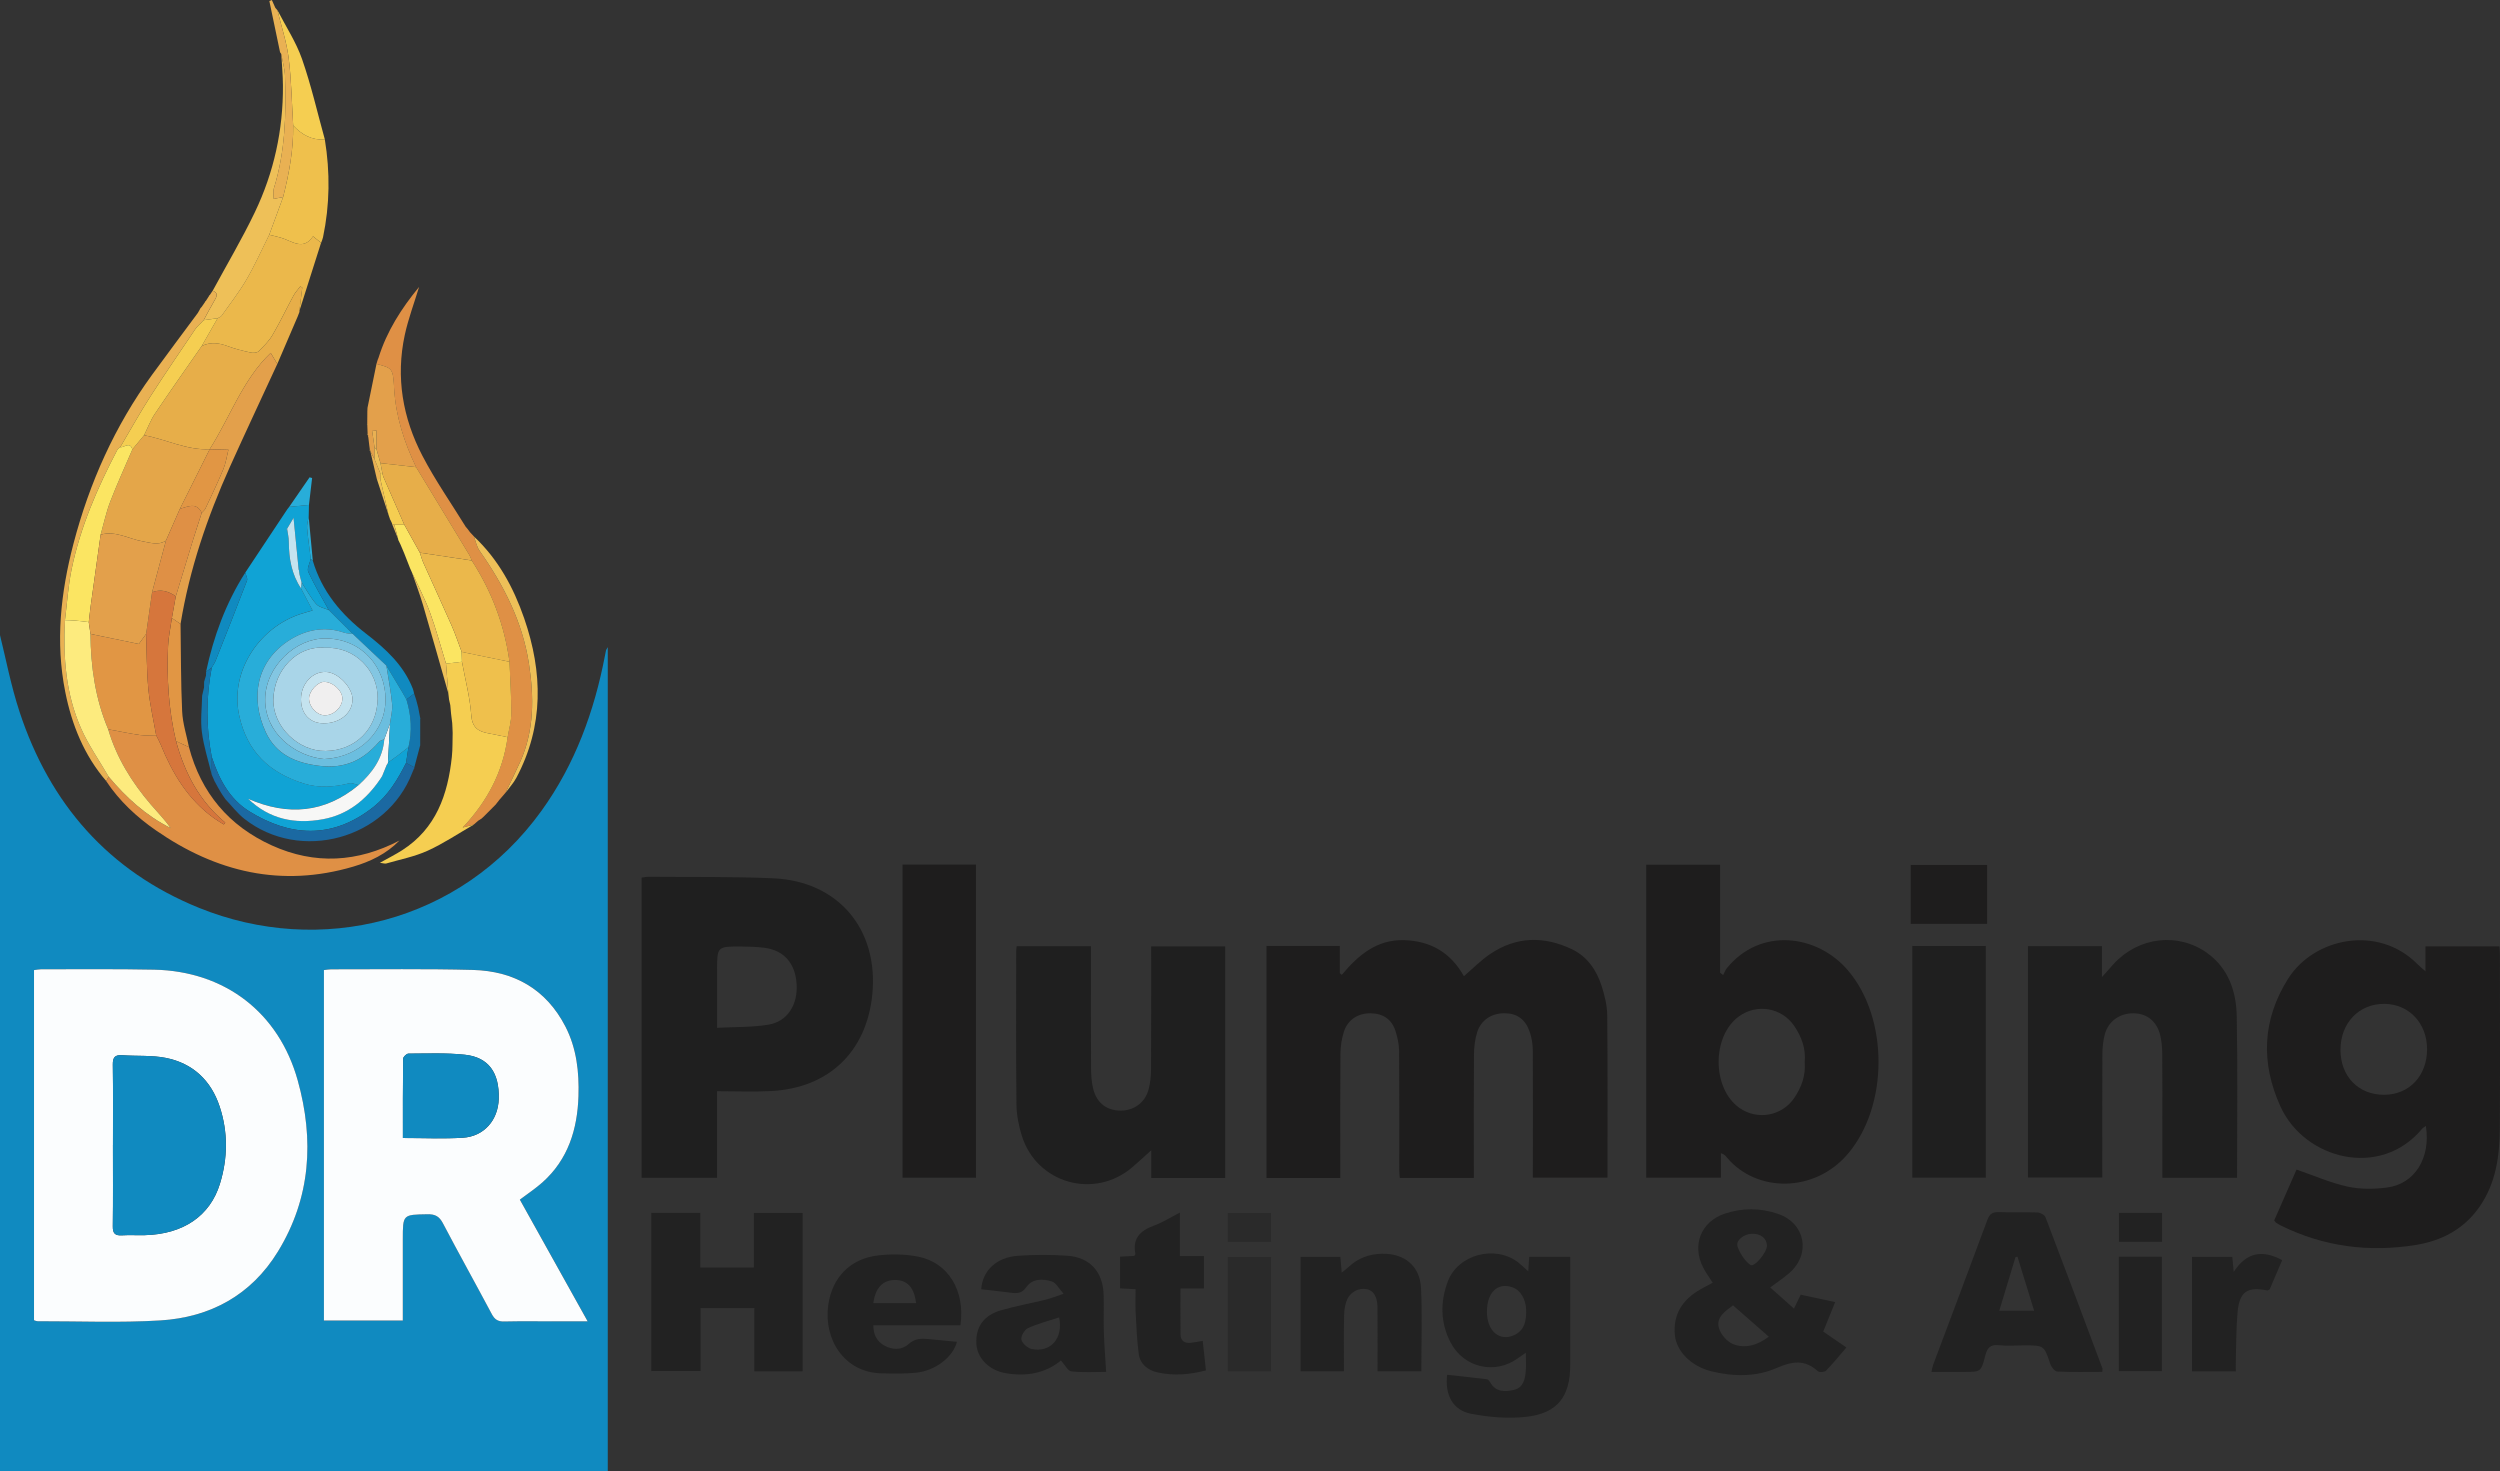 <?xml version="1.0" encoding="UTF-8"?>
<svg id="a" data-name="Layer_1" xmlns="http://www.w3.org/2000/svg" width="1259.01" height="740.82" viewBox="0 0 1259.01 740.82">
  <rect x="0" y="0" width="1259.01" height="740.82" fill="#333333" stroke="none"/>
  <defs>
    <style>
      .b {
        fill: #e4a649;
      }

      .c {
        fill: #efc04c;
      }

      .d {
        fill: #83c6e2;
      }

      .e {
        fill: #e19644;
      }

      .f {
        fill: #e7ae49;
      }

      .g {
        fill: #fbe562;
      }

      .h {
        fill: #1b69a2;
      }

      .i {
        fill: #28add9;
      }

      .j {
        fill: #f7f7f6;
      }

      .k {
        fill: #fdeb7e;
      }

      .l {
        fill: #d6763c;
      }

      .m {
        fill: #10a3d5;
      }

      .n {
        fill: #108ac0;
      }

      .o {
        fill: #f5ce51;
      }

      .p {
        fill: #1f1f1f;
      }

      .q {
        fill: #fbfdfe;
      }

      .r {
        fill: #2a2a2a;
      }

      .s {
        fill: #222;
      }

      .t {
        fill: #c4e3ef;
      }

      .u {
        fill: #a9d5e8;
      }

      .v {
        fill: #e3a04b;
      }

      .w {
        fill: #ebb84b;
      }

      .x {
        fill: #6bbedf;
      }

      .y {
        fill: #df9045;
      }

      .z {
        fill: #1e1d1d;
      }

      .aa {
        fill: #1476ad;
      }

      .ab {
        fill: #e9b153;
      }

      .ac {
        fill: #eec058;
      }

      .ad {
        fill: #f0efef;
      }
    </style>
  </defs>
  <path class="n" d="M0,319.86c2.84,11.33,5.45,25.26,9.84,38.6,15.26,46.38,44.81,80.28,90.42,98.75,60.75,24.61,131.6,7.73,172.39-48.83,17-23.57,26.64-50.14,32.06-78.44.16-.81.28-1.63.48-2.44.08-.31.31-.58.89-1.59v414.91H0v-420.97ZM261.79,604.13c4.06-3.08,7.97-5.64,11.42-8.72,12.94-11.56,17.59-26.73,18.13-43.45.39-12.1-.94-24.06-6.57-35-9.69-18.83-25.87-27.95-46.53-28.52-23.82-.65-47.66-.27-71.49-.31-1.12,0-2.24.23-3.61.38v176.51h39.73c0-13.9,0-27.38,0-40.87,0-12.6,0-12.45,12.42-12.67,3.84-.07,5.95,1.06,7.77,4.54,8.05,15.34,16.5,30.47,24.63,45.77,1.45,2.74,3.14,3.77,6.22,3.7,8.5-.19,17-.07,25.5-.07,5.22,0,10.45,0,16.55,0-11.69-20.98-22.86-41.02-34.16-61.31ZM17.13,664.89c.74.22,1.2.49,1.66.49,20.65-.04,41.36.86,61.94-.4,25.16-1.53,45.79-12.74,59.22-34.68,16.57-27.05,18.31-56.29,9.98-86.18-9.56-34.31-36.77-55.04-72.31-55.79-18.98-.4-37.97-.17-56.96-.2-1.11,0-2.22.26-3.54.42v176.34Z"/>
  <path class="z" d="M637.81,476.36h36.92v13.71c.34.29.67.58,1.01.86,8.3-9.93,17.63-17.86,31.35-17.47,13.44.39,23.51,6.33,30.14,18.15,4.46-3.81,8.53-8.01,13.27-11.2,13.15-8.85,27.11-9.1,41.18-2.34,7.81,3.75,12.38,10.59,14.94,18.58,1.51,4.71,2.74,9.75,2.79,14.66.26,27.14.13,54.28.13,81.75h-37.59c0-1.51,0-3.1,0-4.69.01-19.83.09-39.67-.03-59.5-.02-3.1-.56-6.34-1.57-9.26-2.22-6.42-6.45-9.3-12.68-9.33-6.45-.03-11.8,3.36-13.76,9.56-1.13,3.58-1.58,7.51-1.61,11.29-.16,18.83-.07,37.67-.07,56.5v5.58h-37.31c-.09-1.46-.25-2.89-.25-4.32,0-19.83.09-39.67-.07-59.5-.03-3.42-.79-6.94-1.84-10.21-1.89-5.9-6.28-8.8-12.47-8.88-6.3-.08-11.47,3.14-13.46,9.17-1.18,3.57-1.75,7.49-1.78,11.26-.17,19-.08,38-.08,57v5.51h-37.16v-116.87Z"/>
  <path class="z" d="M1221.48,489.2v-12.58h37.27c.07,1.45.21,2.9.21,4.36.02,28.99.13,57.97-.03,86.96-.08,14.12-1.9,27.91-10.34,39.95-7.87,11.22-19.08,17.02-32.15,19.11-23.46,3.75-46.11.85-67.59-9.72-.89-.44-1.75-.96-2.59-1.49-.26-.17-.41-.5-.95-1.2,3.75-8.54,7.6-17.31,11.23-25.59,8.8,3.03,17.04,6.67,25.66,8.57,6.35,1.4,13.31,1.32,19.82.49,14.07-1.79,22.21-14.91,19.66-31.04-.75.56-1.44.9-1.89,1.44-21.16,25.41-59.23,15.32-71.31-11.15-10.01-21.92-9.25-43.68,3.78-64.37,13.01-20.66,45.23-27.41,65.05-7.51,1.11,1.11,2.33,2.11,4.19,3.77ZM1178.67,528.67c0,13.37,8.97,22.66,21.92,22.67,12.7,0,21.71-9.53,21.69-22.99-.01-13.04-9.06-22.66-21.44-22.8-12.8-.15-22.15,9.62-22.16,23.12Z"/>
  <path class="z" d="M866.25,435.5v54.4c.51.38,1.03.76,1.54,1.13.6-1.15,1.04-2.43,1.84-3.42,16.8-20.72,45.44-17.19,61.03,1.11,20.55,24.13,20.49,68.24-.13,92.44-16.68,19.58-45.8,19.56-60.72,1.92-.74-.87-1.37-1.84-3.17-2.33v12.32h-37.6v-157.58h37.22ZM908.86,534.86c.64-6.71-1.54-12.71-5.31-18.23-6.3-9.19-18.7-11.32-27.75-4.82-13.78,9.9-13.7,36.3.14,46.1,9.08,6.42,21.51,4.16,27.72-5.08,3.63-5.39,5.76-11.25,5.19-17.97Z"/>
  <path class="p" d="M361.11,549.53v43.63h-37.98v-151.19c1.23-.16,2.34-.43,3.43-.42,20.97.19,41.97-.16,62.91.77,32.85,1.45,53.18,25.88,49.8,58.74-2.95,28.68-21.94,46.88-50.91,48.4-8.77.46-17.59.07-27.25.07ZM361.12,517.61c9.07-.49,17.6-.2,25.85-1.58,9.62-1.6,14.87-10.04,14.21-20.51-.66-10.46-6.45-17.02-16.37-18.23-3.79-.46-7.63-.59-11.45-.61-12.24-.07-12.24-.03-12.24,12.16,0,9.27,0,18.54,0,28.77Z"/>
  <path class="p" d="M616.99,593.24h-37.21v-13.97c-3.43,3.09-6.4,5.86-9.48,8.5-19.15,16.46-48.3,8.23-55.74-15.91-1.55-5.03-2.62-10.43-2.67-15.68-.28-25.65-.14-51.31-.13-76.97,0-.8.12-1.6.21-2.71h37.44c0,2,0,3.79,0,5.57,0,18.66-.06,37.32.05,55.98.02,3.47.26,7.03,1.1,10.37,1.8,7.09,6.78,10.82,13.68,10.89,6.67.06,12.31-3.88,14.15-10.5.92-3.32,1.26-6.89,1.28-10.35.11-20.48.06-40.95.06-61.86h37.28v116.63Z"/>
  <path class="p" d="M1126.58,593.14h-37.62c0-8.72,0-17.17,0-25.63,0-12.33.07-24.65-.05-36.98-.03-3.14-.3-6.35-1.07-9.38-1.75-6.87-6.61-10.69-13.18-10.85-6.92-.17-12.8,3.81-14.65,10.52-.91,3.32-1.22,6.89-1.24,10.35-.11,20.48-.05,40.96-.05,61.84h-37.44v-116.54h37.27v15.6c2.52-2.85,4.15-4.73,5.83-6.57,12.57-13.75,32.75-16.17,47.51-5.3,10.51,7.75,14.31,19.29,14.54,31.57.52,26.96.16,53.93.16,81.37Z"/>
  <path class="z" d="M454.52,435.41h36.99v157.69h-36.99v-157.69Z"/>
  <path class="s" d="M352.68,610.81v27.5h26.98v-27.46h24.55v79.77h-24.32v-31.85h-27.07v31.68h-24.82v-79.63h24.68Z"/>
  <path class="p" d="M963.04,476.4h37.03v116.68h-37.03v-116.68Z"/>
  <path class="s" d="M918.17,670.56c3.72,2.56,7.51,5.17,11.68,8.04-3.49,4.04-6.7,8.03-10.26,11.68-.75.76-3.37.95-4.1.28-6.67-6.08-12.94-5.05-20.9-1.58-10.33,4.51-21.79,4.34-32.88,1.57-9.95-2.48-17.48-9.99-18.25-18.26-.98-10.48,3.96-17.87,12.83-22.94,2.01-1.15,4.08-2.2,6.23-3.35-1.69-2.68-3.47-5.09-4.82-7.72-5.74-11.18-1.11-23.02,10.79-27.05,8.92-3.02,18.08-2.96,26.97.09,13.76,4.73,16.65,20.17,5.68,29.75-2.84,2.49-6.03,4.59-9.64,7.3,4.02,3.58,7.78,6.93,11.95,10.64,1.22-2.53,2.14-4.44,3.38-7,5.42,1.16,11,2.36,17.37,3.72-2.03,5.01-3.88,9.55-6.01,14.82ZM872.74,657.36c-3.94,3.05-8.64,5.98-7.06,11.48.91,3.16,4.03,6.82,7.04,8.02,6.31,2.52,12.49.49,18.05-3.71-6.15-5.38-11.98-10.48-18.04-15.79ZM889.84,627.25c-.12-3.69-3.25-6.1-7.68-5.92-4.1.17-8.22,3.48-7.1,6.52,1.27,3.45,3.55,7.1,6.45,9.18,1.95,1.4,8.44-6.43,8.33-9.78Z"/>
  <path class="m" d="M123.53,288.35c6.66-10.04,13.32-20.08,19.98-30.11.39-.58.78-1.17,1.17-1.75,0,0,.15-.2.15-.2.26-.33.52-.65.77-.98,0,0,.03-.04.03-.04,3.32-.33,6.64-.67,9.96-1-.04,2-.09,4-.13,6-.29,1.88-.95,3.79-.8,5.63.43,5.17,1.2,10.31,1.84,15.46-.48,2.24-2.03,4.96-1.26,6.62,3.06,6.61,6.83,12.88,10.35,19.27-2.18-1.01-4.98-1.49-6.41-3.15-2.84-3.28-4.92-7.22-7.31-10.88-.12-.31-.22-.63-.28-.95-.25-.99-.49-1.97-.74-2.96-.09-.68-.18-1.36-.27-2.04l-.23-.94c-.8-8.16-1.61-16.33-2.52-25.55-1.36,2.31-2.3,3.9-3.23,5.49-.14.04-.31.05-.42.13-.07.05-.06.21-.08.32.16-.16.32-.32.48-.48.3,2.21.85,4.41.86,6.62.05,8.36,1.39,16.34,6.15,23.45,1.8,3.41,3.59,6.82,5.83,11.08-2.57.79-5.32,1.48-7.95,2.47-19.87,7.51-33.6,28.98-29.04,50.27,3.95,18.46,15.21,28.94,32.46,34.39,7.73,2.45,15.3,1.84,22.99-.07,1.41-.35,3.14.56,4.72.89-16.96,14.09-35.59,15.64-55.65,6.9,10.85,10.41,23.65,12.84,37.55,10.33,12.68-2.29,21.95-9.85,29.05-20.33.31-.48.61-.95.92-1.43.75-1.85,1.51-3.71,2.26-5.56.24-.38.49-.77.73-1.15,0,0-.09-.03-.09-.03,1.73-1.26,3.48-2.5,5.19-3.79,1.73-1.31,3.43-2.66,5.14-3.99l-1.2,7.91c-4.2,8.31-8.89,16.21-16.37,22.14-21.31,16.88-42.6,14.56-62.42,2.36-10.19-6.27-15.44-16.43-19.07-27.5-2.93-15-2.89-30.01-.01-45.02.65-1.14,1.46-2.21,1.94-3.42,5.34-13.44,10.68-26.89,15.84-40.4.41-1.07-.55-2.67-.87-4.02Z"/>
  <path class="s" d="M769.63,640.2c.18-2.77.32-4.89.47-7.27h20.68c0,1.89,0,3.65,0,5.42,0,16.32-.01,32.64,0,48.97.02,16.04-6.44,24.51-22.39,26.23-9.07.98-18.62.15-27.63-1.59-9.11-1.76-13.17-9.48-11.97-19.61,6.67.72,13.36,1.41,20.04,2.24.63.08,1.29.98,1.68,1.65,2.84,4.86,7.37,4.75,11.88,3.71,4.77-1.1,5.59-5.3,5.98-9.37.26-2.78.05-5.6.05-9.34-1.82,1.25-2.85,1.92-3.84,2.65-11.62,8.59-27.47,4.93-34.09-7.87-5.15-9.95-5.19-20.32-1.43-30.52,5.07-13.79,23.89-18.74,35.54-9.73,1.55,1.2,2.96,2.6,5.03,4.44ZM748.82,660.47c-.05,9.84,6.37,15.39,13.91,11.81,5.09-2.42,5.93-7.25,5.86-12.28-.09-5.7-2.85-10.28-6.9-11.7-7.44-2.61-12.81,2.47-12.86,12.16Z"/>
  <path class="s" d="M1058.72,690.89c-7.71,0-15.19.18-22.65-.17-1.25-.06-2.99-2.21-3.5-3.73-3.19-9.42-3.1-9.45-13.03-9.45-4.33,0-8.7.34-12.99-.1-4.27-.43-5.77,1.4-6.75,5.24-2.11,8.27-2.3,8.22-10.7,8.22h-16.42c.35-1.49.49-2.58.86-3.58,9.11-24.32,18.29-48.61,27.3-72.97,1.11-3.01,2.61-4.05,5.78-3.93,6.49.25,13-.07,19.49.19,1.42.06,3.59,1.25,4.04,2.44,9.68,25.33,19.16,50.73,28.66,76.13.1.27-.02.62-.09,1.72ZM1016.01,632.88c-.32.05-.65.1-.97.15-2.71,8.94-5.41,17.87-8.2,27.07h17.56c-2.87-9.32-5.63-18.27-8.39-27.21Z"/>
  <path class="s" d="M535.63,651.54c-2.43-2.67-3.8-5.52-5.87-6.18-4.51-1.43-9.83-1.54-12.8,2.74-2.36,3.39-4.77,3.32-7.98,2.9-4.93-.65-9.89-1.15-14.82-1.72.59-9.34,7.64-16.11,18.43-16.86,8.26-.58,16.62-.6,24.88-.03,11.48.79,18,8.12,18.33,19.73.18,6.16-.1,12.34.1,18.5.21,6.56.74,13.11,1.16,20.27-5.33,0-11.47.41-17.49-.25-1.82-.2-3.31-3.35-5.28-5.5-7.81,6.5-17.54,8.22-27.99,6.37-8.31-1.47-14.2-7.57-14.59-14.81-.46-8.39,3.68-14.35,12.53-16.88,7.35-2.1,14.9-3.47,22.33-5.29,2.54-.62,4.98-1.62,9.06-2.98ZM533.38,663.45c-5.31,1.76-10.75,3.14-15.76,5.44-1.72.79-3.65,4.18-3.23,5.81.5,1.95,3.22,4.29,5.31,4.7,9.48,1.85,15.87-5.53,13.68-15.95Z"/>
  <path class="s" d="M715.78,690.56h-22.05c0-10.98.08-21.62-.03-32.26-.07-6.93-3.51-10.32-9.41-8.9-2.1.51-4.5,2.38-5.49,4.29-1.31,2.53-1.83,5.7-1.9,8.61-.22,9.31-.08,18.63-.08,28.28h-21.84v-57.61h20.04c.19,2.26.39,4.66.67,7.91,1.41-1.14,2.51-1.92,3.48-2.84,4.71-4.45,10.34-6.51,16.77-6.65,11.32-.24,19.19,6.09,19.7,17.41.63,13.77.15,27.6.15,41.76Z"/>
  <path class="s" d="M483.67,667.4h-43.84c-.03,4.66,1.7,8.07,5.46,10.19,4.12,2.32,8.82,2.39,12.2-.65,3.21-2.89,6.38-2.95,10.03-2.59,4.79.47,9.57.93,14.38,1.39-1.84,7.56-10.82,14.59-20.57,15.57-5.76.58-11.61.44-17.42.31-18.88-.42-29.16-17.29-26.83-34.24,1.91-13.97,11.02-23.5,25.06-25.14,6.67-.78,13.73-.69,20.3.62,15.16,3.01,23.72,17.22,21.24,34.54ZM439.82,656.27h21.52c-.91-7.89-4.46-11.7-10.63-11.67-6.09.03-9.89,3.96-10.89,11.67Z"/>
  <path class="y" d="M95.17,376.28c6.12,23.06,20.04,39.64,41.73,49.48,21.68,9.83,43.13,8.53,64.27-2.46-6.63,6.78-14.73,10.62-23.33,13.15-36.13,10.64-69.02,2.75-99.34-18.29-9.76-6.77-18.4-14.8-25.02-24.8.41-.74.82-1.49,1.22-2.23,8.85,10.53,18.84,19.68,31.27,25.91-3.04-4.29-6.67-7.97-10.02-11.89-9.6-11.22-17.28-23.56-21.46-37.87,5.34.99,10.66,2.12,16.03,2.89,2.65.38,5.4.08,8.11.09.79,1.61,1.68,3.18,2.36,4.84,5.89,14.51,13.75,27.59,26.77,36.93,1.59,1.14,3.29,2.13,4.94,3.19.25-.31.51-.62.76-.94-13.09-10.82-20.42-25.05-24.8-41.03,2.17,1.01,4.35,2.02,6.52,3.03Z"/>
  <path class="s" d="M571.88,649.25c-2.92-.16-5.2-.28-7.8-.43v-15.97c2.38-.12,4.8-.24,7.14-.36.25-.41.61-.73.57-.96-1.56-7.79,2.35-11.75,9.25-14.26,4.29-1.56,8.23-4.09,13.14-6.6v21.9h12.13v16.32h-11.82c0,8.14-.08,15.73.04,23.31.05,3.14,2.15,4.33,5.09,4.05,1.8-.17,3.58-.57,6.08-.99.54,5,1.07,9.84,1.61,14.88-8.29,2.19-16.37,2.81-24.44.99-4.82-1.09-8.69-4.09-9.38-9.23-.92-6.88-1.19-13.85-1.57-20.8-.2-3.79-.04-7.6-.04-11.87Z"/>
  <path class="f" d="M150.74,156.8l.16.21s-.15.22-.15.22c-.28.72-.56,1.44-.83,2.16-3.42,7.97-6.84,15.94-10.26,23.91-1.06-1.76-2.11-3.53-3.34-5.57-14.18,13.54-20.4,32.35-30.74,48.52-11.62.5-21.95-5-33.02-7.07,1.81-3.64,3.25-7.52,5.49-10.86,7.7-11.46,15.67-22.72,23.54-34.06,4.46-2.18,8.8-1.57,13.3.14,3.67,1.39,7.53,2.31,11.38,3.16,1.24.27,3.15.14,3.95-.64,2.58-2.52,5.24-5.15,7.04-8.22,3.77-6.42,6.95-13.17,10.5-19.72.92-1.71,2.3-3.17,3.47-4.75.34.2.67.39,1.01.59-.5,4-.99,7.99-1.49,11.99Z"/>
  <path class="y" d="M189.59,183.25c.22-.71.43-1.42.65-2.13.12-.29.25-.59.37-.88,4.17-13.45,11.61-25.02,20.45-35.74-2.44,8.05-5.43,15.98-7.21,24.18-4.61,21.33-1.04,41.84,8.92,60.93,6.43,12.33,14.46,23.82,21.78,35.69.29.34.59.68.88,1.02,0,0,.05.07.05.07.43.58.86,1.16,1.3,1.73,0,0-.04-.06-.04-.06.65.7,1.3,1.41,1.96,2.11,0,0-.04-.03-.04-.03.93,2.43,1.42,5.18,2.87,7.24,12.18,17.3,21.64,35.83,24.86,56.93,2.55,16.71,2.74,33.43-4.43,49.35-2.36,5.24-4.92,10.38-7.39,15.57,0,0,0,0,0,0-.93,1.08-1.85,2.16-2.78,3.24,0,0,.02-.07.02-.07-.75.95-1.49,1.91-2.24,2.86,0,0,.01-.02.01-.02-2,2.01-4,4.01-6,6.02,0,0,.02-.02.02-.02-.36.33-.71.66-1.07.99,0,0,.03-.02.03-.02-.64.41-1.27.81-1.91,1.22,0,0,.09-.04.09-.04-.72.63-1.45,1.27-2.17,1.9,0,0,.03-.03.03-.03-1.87.49-3.75.99-5.62,1.48,12.29-13.02,20.24-27.86,22.63-45.49.66-3.98,1.85-7.97,1.86-11.95.02-8.68-.57-17.37-.92-26.05-2.5-18.43-8.92-35.4-19-51-.38-.9-.66-1.86-1.15-2.68-8.94-14.78-17.91-29.54-26.87-44.3-5.96-12.53-10.24-25.48-11.05-39.49-.59-10.37-.8-10.36-8.93-12.53Z"/>
  <path class="o" d="M255.64,371.26c-2.39,17.64-10.34,32.47-22.63,45.49,1.87-.49,3.75-.99,5.62-1.48-7.72,4.44-15.17,9.47-23.23,13.14-6.59,3-13.9,4.41-20.91,6.45-.66.19-1.47-.15-3.17-.36,4.28-2.39,7.83-4.16,11.16-6.29,17.17-10.98,23.06-28.06,25.08-47.11.42-3.96.28-7.98.4-11.97-.04-.93-.07-1.87-.11-2.8-.04-.72-.07-1.44-.11-2.17-.2-1.63-.4-3.26-.6-4.89-.12-1.37-.24-2.74-.36-4.1-.21-.97-.43-1.93-.64-2.9-.12-1.03-.24-2.07-.36-3.1-.39-4.99-.78-9.97-1.17-14.96,2.68-.32,5.35-.63,8.03-.95,1.65,8.98,4.03,17.91,4.69,26.97.44,6.07,3.45,8.1,8.36,9.02,3.33.62,6.63,1.34,9.95,2.01Z"/>
  <path class="s" d="M1103.89,690.64v-57.67h20.31c.2,2.1.39,4.16.71,7.56,6.5-10.04,14.49-11.22,24.41-5.92-2.18,5.08-4.3,10.04-6.33,14.79-.6.25-.92.53-1.18.48-10-2.03-13.98.57-14.94,10.82-.75,8.09-.65,16.26-.9,24.39-.06,1.79,0,3.58,0,5.55h-22.07Z"/>
  <path class="w" d="M150.74,156.8c.5-4,.99-7.99,1.49-11.99-.34-.2-.67-.39-1.01-.59-1.17,1.58-2.55,3.04-3.47,4.75-3.55,6.55-6.73,13.3-10.5,19.72-1.8,3.07-4.46,5.71-7.04,8.22-.8.78-2.71.91-3.95.64-3.84-.85-7.71-1.77-11.38-3.16-4.5-1.7-8.84-2.32-13.3-.14,2.67-4.66,5.34-9.33,8.01-13.99.67-.4,1.57-.65,1.98-1.23,4.27-6.05,8.87-11.92,12.58-18.3,4.22-7.25,7.64-14.97,11.41-22.49,1.91.47,3.83.87,5.72,1.41,5.66,1.61,11.35,6.86,16.34-.63,1.69,1.36,2.88,2.31,4.07,3.26-3.66,11.51-7.32,23.01-10.98,34.52Z"/>
  <path class="r" d="M640.1,633.04v57.58h-21.8v-57.58h21.8Z"/>
  <path class="s" d="M1067.06,632.89h21.67v57.61h-21.67v-57.61Z"/>
  <path class="z" d="M1000.72,465.26h-38.48v-29.67h38.48v29.67Z"/>
  <path class="c" d="M161.72,122.28c-1.19-.95-2.38-1.9-4.07-3.26-4.99,7.49-10.69,2.24-16.34.63-1.89-.54-3.81-.94-5.72-1.41,2.33-6.33,4.66-12.67,6.99-19,3.02-11.83,5.23-23.77,5.07-36.04,4.3,4.64,9.39,7.5,15.94,7.04,2.69,16.48,2.52,32.91-.92,49.27-.2.95-.63,1.85-.95,2.78Z"/>
  <path class="ac" d="M142.58,99.24c-2.33,6.33-4.66,12.67-6.99,19-3.77,7.52-7.19,15.24-11.41,22.49-3.72,6.38-8.31,12.25-12.58,18.3-.41.59-1.31.83-1.98,1.23-2.34.32-4.69.65-7.03.97,1.86-3.41,3.64-6.88,5.62-10.22,1.2-2.03,1.58-3.61-1.08-4.61,7.11-13.14,14.75-26.03,21.2-39.49,9.62-20.06,14.29-41.44,14.16-63.75-.03-5.31-.54-10.62-.83-15.93.65,3.69,1.75,7.37,1.88,11.08.65,19.13.15,38.18-5.65,56.69-.46,1.46-.06,3.18-.06,5.16,1.93-.37,3.35-.65,4.77-.92Z"/>
  <path class="ab" d="M107.1,146.4c2.66,1,2.28,2.58,1.08,4.61-1.98,3.34-3.76,6.8-5.62,10.22,0,0,0,0,0,0-.66.67-1.32,1.34-1.98,2.01-.76.84-1.62,1.61-2.25,2.54-7.57,11.26-15.28,22.44-22.6,33.87-5.34,8.34-10.14,17.02-15.19,25.55-.49.44-1.15.79-1.44,1.34-10.07,19.16-18.65,38.93-23.05,60.22-1.73,8.39-2.25,17.03-3.32,25.55-.97,18.76.42,37.29,8.14,54.62,3.76,8.44,9.17,16.15,13.84,24.18-.41.74-.82,1.49-1.22,2.23-11.15-12.98-17.33-28.34-20.62-44.84-5.03-25.18-2.3-50.11,4.13-74.67,8.04-30.72,20.84-59.33,39.6-85.1,7.56-10.39,15.29-20.65,22.92-30.98.58-.78.97-1.7,1.45-2.56.22-.24.44-.48.66-.72.54-.79,1.08-1.58,1.62-2.37.15-.16.28-.33.39-.51.54-.83,1.08-1.66,1.61-2.49.15-.16.28-.33.39-.51l1.47-2.19Z"/>
  <path class="v" d="M105.57,226.25c10.34-16.16,16.56-34.98,30.74-48.52,1.23,2.05,2.28,3.81,3.34,5.57-7.96,17.26-16.06,34.46-23.86,51.79-11.43,25.39-20.35,51.59-24.87,79.16-1.45-1-2.9-2-4.36-3,.66-3.65,1.32-7.31,1.98-10.96,2.89-9.47,5.76-18.96,8.68-28.42,1.41-4.55,2.91-9.07,4.37-13.61.64-.72,1.48-1.35,1.88-2.19,3.09-6.59,6.26-13.16,9.04-19.88,1.26-3.06,1.71-6.45,2.52-9.69-3.15-.08-6.29-.17-9.44-.25,0,0-.02,0-.02,0Z"/>
  <path class="v" d="M189.59,183.25c8.12,2.17,8.33,2.16,8.93,12.53.8,14.01,5.09,26.96,11.05,39.49-5.99-.68-11.97-1.36-17.96-2.04-.66-2.33-1.32-4.65-1.98-6.98v-9.4c-.74.06-1.47.12-2.21.17l1.2,8.23c0,2,0,3.99,0,5.99-.7-1.33-1.4-2.65-2.1-3.98,0,0,.02.05.02.05.03-.35-.07-.65-.29-.92-.1-.75-.2-1.5-.3-2.25-.15-1.3-.31-2.6-.46-3.9-.19-.21-.2-.43-.04-.67-.1-.41-.21-.81-.31-1.21-.05-1.39-.11-2.78-.16-4.17.08-.09.25-.2.24-.27-.05-.21-.17-.41-.27-.61.02-2.05.03-4.1.05-6.15.03-.6.05-1.19.08-1.79,1.51-7.38,3.01-14.75,4.52-22.13Z"/>
  <path class="h" d="M106.64,381.21c3.63,11.06,8.89,21.23,19.07,27.5,19.83,12.2,41.12,14.52,62.42-2.36,7.48-5.93,12.17-13.83,16.37-22.14,1.39.75,2.77,1.49,4.16,2.24.11.32.02.59-.25.8-.28.67-.56,1.33-.84,2-12.83,33.3-56.32,45.27-84.5,23.12-3.58-2.81-6.4-6.58-9.57-9.91-.52-.75-1.04-1.5-1.56-2.25-.43-.71-.86-1.41-1.29-2.12-.35-.61-.69-1.21-1.04-1.82-.35-.65-.7-1.29-1.05-1.94-.19-.35-.39-.7-.58-1.04-.14-.33-.27-.65-.41-.98-.3-.68-.6-1.36-.9-2.04,0,0-.05-.11-.05-.11,0-2.98,0-5.96.01-8.95Z"/>
  <path class="o" d="M163.59,70.24c-6.55.46-11.64-2.4-15.94-7.04-.7-11.34-.86-22.75-2.28-34.01-1.03-8.14-3.72-16.08-5.67-24.1,4.21,8.19,9.4,16.05,12.41,24.66,4.61,13.22,7.73,26.96,11.48,40.48Z"/>
  <path class="g" d="M232.64,333.27c-2.68.32-5.35.63-8.03.95-2.66-8.62-4.98-17.36-8.09-25.82-2.53-6.89-6.01-13.43-9.08-20.12,0,0,.06.09.06.09-.32-.71-.64-1.42-.96-2.13-1.01-2.56-2.01-5.13-3.02-7.69-.61-1.44-1.21-2.88-1.82-4.31,0,0-.06-.11-.06-.11-.29-.61-.58-1.22-.87-1.83-.22-.22-.3-.48-.25-.79-.65-2.42-1.3-4.83-1.95-7.25,1.68,0,3.35,0,5.03-.01,2.61,4.69,5.23,9.39,7.84,14.08.58,1.7,1.02,3.47,1.75,5.1,4.73,10.55,9.6,21.04,14.25,31.62,1.9,4.32,3.38,8.83,5.05,13.25.05,1.65.09,3.31.14,4.96Z"/>
  <path class="ac" d="M254.57,399.25c2.47-5.19,5.03-10.33,7.39-15.57,7.17-15.92,6.99-32.64,4.43-49.35-3.22-21.1-12.68-39.63-24.86-56.93-1.45-2.06-1.94-4.81-2.87-7.24,12.2,11.43,19.95,25.68,25.32,41.23,9.4,27.22,9.95,54.17-3.93,80.29-1.45,2.73-3.63,5.06-5.47,7.58Z"/>
  <path class="n" d="M165.59,307.26c-3.51-6.4-7.29-12.67-10.35-19.27-.77-1.66.78-4.39,1.26-6.62.34.33.68.67,1.02,1,4.58,15.49,14.33,27.13,26.93,36.84,9.76,7.52,18.84,15.78,23.48,27.71.29.76.41,1.58.61,2.38-1.29.99-2.57,1.99-3.86,2.98-.71-1.25-1.38-2.52-2.12-3.75-2.65-4.43-5.32-8.85-7.98-13.28-5.65-5.33-11.3-10.66-16.96-15.99-4.01-4-8.03-8-12.04-12Z"/>
  <path class="ab" d="M139.7,5.1c1.95,8.03,4.64,15.96,5.67,24.1,1.42,11.25,1.58,22.66,2.28,34.01.16,12.27-2.05,24.21-5.07,36.04-1.42.27-2.84.55-4.77.92,0-1.98-.4-3.7.06-5.16,5.79-18.52,6.3-37.56,5.65-56.69-.13-3.71-1.23-7.39-1.88-11.08,0,0-.02-.06-.02-.06-.19-.29-.39-.58-.58-.87-1.8-8.6-3.6-17.19-5.39-25.79l1.25-.52c.59,1.31,1.17,2.63,1.76,3.94.35.42.7.84,1.06,1.25v-.1Z"/>
  <path class="r" d="M640.1,610.86v14.57h-21.8v-14.57h21.8Z"/>
  <path class="e" d="M86.57,311.26c1.45,1,2.9,2,4.36,3,.22,14.68.12,29.38.8,44.04.28,6.03,2.25,11.99,3.44,17.98-2.17-1.01-4.35-2.02-6.52-3.03-3.74-15.78-4.73-31.8-4-47.94.21-4.7,1.26-9.37,1.92-14.05Z"/>
  <path class="s" d="M1067.1,625.4v-14.61h21.72v14.61h-21.72Z"/>
  <path class="n" d="M123.53,288.35c.32,1.35,1.28,2.95.87,4.02-5.16,13.51-10.5,26.96-15.84,40.4-.48,1.2-1.28,2.28-1.94,3.42-.95.71-1.9,1.41-2.85,2.12,3.78-17.76,9.93-34.58,19.75-49.96Z"/>
  <path class="aa" d="M204.68,352.27c1.29-.99,2.57-1.99,3.86-2.98,0,0,.02.03.02.03.33.98.65,1.96.98,2.94,0,0,.02.06.02.06.35,1.31.69,2.62,1.04,3.93h0c.32,1.68.64,3.36.96,5.04.16.27.18.55.06.85,0,4.4,0,8.79-.01,13.19-.98,3.7-1.97,7.41-2.95,11.11-1.39-.75-2.77-1.49-4.16-2.24.4-2.64.8-5.27,1.19-7.91,1.96-8.11,1.41-16.11-1.02-24.03Z"/>
  <path class="ac" d="M207.45,288.28c3.06,6.69,6.54,13.23,9.08,20.12,3.11,8.45,5.43,17.2,8.09,25.82.39,4.99.78,9.97,1.17,14.96-4.23-14.81-8.39-29.64-12.74-44.42-1.64-5.56-3.71-10.99-5.59-16.47Z"/>
  <path class="aa" d="M103.78,338.31c.95-.71,1.9-1.41,2.85-2.12-2.88,15.01-2.92,30.01.01,45.02,0,2.98,0,5.96-.01,8.95-1.71-7.14-4.02-14.2-4.96-21.44-.79-6.02.02-12.26.13-18.4.32-1.36.63-2.72.95-4.08.02-.97.03-1.95.05-2.92.31-1.03.63-2.07.94-3.1.02-.64.03-1.27.05-1.91Z"/>
  <path class="o" d="M203.61,264.24c-1.68,0-3.35,0-5.03.01-.33,0-.66,0-.99-.02-.21-.14-.24-.32-.11-.54-.23-.5-.46-.99-.69-1.48,0,0-.15-.32-.15-.32s-.2-.36-.2-.36c-.26-.76-.52-1.53-.79-2.29-1.37-6.01-2.74-12.01-4.12-18.02-.02-1-.03-1.99-.05-2.99.36,0,.72,0,1.08,0,.16.64.24,1.32.5,1.91,3.5,8.03,7.02,16.06,10.54,24.08Z"/>
  <path class="i" d="M155.59,254.27c-3.32.33-6.64.67-9.96,1,3.42-4.96,6.84-9.93,10.27-14.89.43.12.85.24,1.28.35-.53,4.51-1.06,9.02-1.59,13.53Z"/>
  <path class="ac" d="M191.54,241.23c1.37,6.01,2.74,12.01,4.12,18.02-1.96-6-3.92-11.99-5.87-17.99.59,0,1.17-.02,1.76-.03Z"/>
  <path class="ab" d="M191.54,241.23c-.59,0-1.17.02-1.76.03-1.09-4.66-2.18-9.32-3.27-13.98.7,1.33,1.4,2.65,2.1,3.98.96,2.33,1.92,4.66,2.89,6.98.02,1,.03,1.99.05,2.99Z"/>
  <path class="i" d="M157.52,282.37c-.34-.33-.68-.67-1.02-1-.64-5.15-1.41-10.29-1.84-15.45-.15-1.84.51-3.75.8-5.63.69,7.36,1.38,14.72,2.07,22.09Z"/>
  <path class="ac" d="M243.6,411.27c2-2.01,4-4.01,6-6.02-2,2.01-4,4.01-6,6.02Z"/>
  <path class="n" d="M211.61,375.34c0-4.4,0-8.79.01-13.19,0,4.4,0,8.79-.01,13.19Z"/>
  <path class="ac" d="M227.14,359.28c.2,1.63.4,3.26.6,4.89-.2-1.63-.4-3.26-.6-4.89Z"/>
  <path class="ac" d="M197.6,264.24c.33,0,.66.01.99.02.65,2.42,1.3,4.83,1.95,7.25-.98-2.42-1.96-4.84-2.94-7.27Z"/>
  <path class="ac" d="M251.8,402.48c.93-1.08,1.85-2.16,2.78-3.24-.93,1.08-1.85,2.16-2.78,3.24Z"/>
  <path class="ac" d="M226.14,352.28c.21.97.43,1.93.64,2.9-.21-.97-.43-1.93-.64-2.9Z"/>
  <path class="n" d="M102.73,346.24c-.32,1.36-.63,2.72-.95,4.08.32-1.36.63-2.72.95-4.08Z"/>
  <path class="n" d="M211.56,361.3c-.32-1.68-.64-3.37-.96-5.05.32,1.68.64,3.37.96,5.05Z"/>
  <path class="n" d="M103.72,340.22c-.31,1.03-.63,2.06-.94,3.1.31-1.03.63-2.06.94-3.1Z"/>
  <path class="o" d="M201.72,274.24c.61,1.44,1.21,2.87,1.82,4.31-.61-1.44-1.21-2.87-1.82-4.31Z"/>
  <path class="n" d="M210.6,356.26c-.35-1.31-.69-2.62-1.04-3.93.35,1.31.69,2.62,1.04,3.93Z"/>
  <path class="w" d="M149.92,159.4c.28-.72.56-1.44.83-2.16-.28.72-.56,1.44-.83,2.16Z"/>
  <path class="ab" d="M185.48,220.25c.15,1.3.31,2.6.46,3.9-.15-1.3-.31-2.6-.46-3.9Z"/>
  <path class="ac" d="M249.59,405.27c.75-.95,1.49-1.91,2.24-2.86-.75.95-1.49,1.91-2.24,2.86Z"/>
  <path class="o" d="M238.6,415.3c.72-.63,1.45-1.27,2.17-1.9-.72.63-1.45,1.27-2.17,1.9Z"/>
  <path class="ac" d="M238.7,270.19c-.65-.7-1.3-1.41-1.96-2.11.65.7,1.3,1.41,1.96,2.11Z"/>
  <path class="ac" d="M227.85,366.34c.04.93.07,1.87.11,2.8-.04-.93-.07-1.87-.11-2.8Z"/>
  <path class="n" d="M209.53,352.26c-.33-.98-.65-1.96-.98-2.94.33.98.65,1.96.98,2.94Z"/>
  <path class="aa" d="M111.95,400.2c.52.75,1.04,1.5,1.56,2.25-.52-.75-1.04-1.5-1.56-2.25Z"/>
  <path class="ac" d="M236.78,268.14c-.43-.58-.86-1.16-1.3-1.73.43.58.86,1.16,1.3,1.73Z"/>
  <path class="ac" d="M200.79,272.3c.29.61.58,1.22.87,1.83-.29-.61-.58-1.22-.87-1.83Z"/>
  <path class="ac" d="M206.56,286.24c.32.71.64,1.42.96,2.13-.32-.71-.64-1.42-.96-2.13Z"/>
  <path class="i" d="M144.68,256.49c-.39.58-.78,1.17-1.17,1.75.39-.58.78-1.17,1.17-1.75Z"/>
  <path class="o" d="M240.68,413.44c.64-.41,1.27-.81,1.91-1.22-.64.41-1.27.81-1.91,1.22Z"/>
  <path class="aa" d="M109.61,396.27c.35.61.69,1.21,1.04,1.82-.35-.61-.69-1.21-1.04-1.82Z"/>
  <path class="aa" d="M106.67,390.26c.3.68.6,1.36.9,2.04-.3-.68-.6-1.36-.9-2.04Z"/>
  <path class="ab" d="M185.06,205.38c-.03.6-.05,1.19-.08,1.79.03-.6.05-1.19.08-1.79Z"/>
  <path class="aa" d="M207.57,389.25c.28-.67.56-1.33.84-2-.28.67-.56,1.33-.84,2Z"/>
  <path class="ac" d="M235.43,266.34c-.29-.34-.59-.68-.88-1.02.29.34.59.68.88,1.02Z"/>
  <path class="ac" d="M196.79,262.22c.23.49.46.99.69,1.48-.23-.49-.46-.99-.69-1.48Z"/>
  <polygon class="ac" points="196.44 261.55 196.64 261.9 196.33 261.8 196.44 261.55"/>
  <path class="i" d="M145.6,255.31c-.26.33-.52.65-.77.98.26-.33.52-.65.77-.98Z"/>
  <path class="o" d="M242.56,412.25c.36-.33.71-.66,1.07-.99-.36.33-.71.66-1.07.99Z"/>
  <path class="ab" d="M186.25,226.4c.22.27.31.58.29.92-.14-.19-.31-.37-.42-.58-.04-.07.08-.23.13-.34Z"/>
  <path class="aa" d="M107.98,393.28c.19.35.39.7.58,1.04-.19-.35-.39-.7-.58-1.04Z"/>
  <path class="ab" d="M185.13,218.36c.1.4.21.81.31,1.21-.15-.26-.32-.5-.43-.78-.04-.11.07-.29.12-.43Z"/>
  <path class="ab" d="M184.93,213.32c.09.2.21.4.27.61.02.07-.15.18-.24.27-.22-.28-.23-.58-.03-.88Z"/>
  <path class="v" d="M190.6,180.25c-.12.29-.24.59-.37.88.12-.29.24-.59.37-.88Z"/>
  <path class="ac" d="M101.63,154.48c-.22.24-.44.48-.66.72.22-.24.44-.48.66-.72Z"/>
  <path class="ac" d="M103.63,151.6c-.11.19-.24.36-.39.51,0,0,0-.38,0-.38l.39-.13Z"/>
  <path class="ac" d="M105.63,148.6c-.11.19-.24.36-.39.51,0,0,0-.38,0-.38l.39-.13Z"/>
  <path class="ac" d="M141.03,26.3c.19.29.39.58.58.87-.19-.29-.39-.58-.58-.87Z"/>
  <path class="o" d="M139.71,5.2c-.35-.42-.7-.84-1.06-1.25.35.42.7.84,1.06,1.25Z"/>
  <path class="q" d="M261.79,604.13c11.3,20.29,22.47,40.33,34.16,61.31-6.1,0-11.32,0-16.55,0-8.5,0-17-.13-25.5.07-3.08.07-4.76-.97-6.22-3.7-8.13-15.3-16.58-30.43-24.63-45.77-1.83-3.49-3.93-4.61-7.77-4.54-12.42.22-12.42.07-12.42,12.67,0,13.49,0,26.98,0,40.87h-39.73v-176.51c1.37-.15,2.49-.39,3.61-.38,23.83.04,47.68-.34,71.49.31,20.66.57,36.84,9.69,46.53,28.52,5.63,10.93,6.95,22.89,6.57,35-.54,16.72-5.19,31.89-18.13,43.45-3.45,3.08-7.36,5.64-11.42,8.72ZM202.89,573.11c10.55,0,20.39.47,30.16-.13,10.71-.65,17.81-8.85,18.13-19.61.38-13.13-5.12-20.94-17.09-22.21-9.39-1-18.94-.58-28.42-.55-.92,0-2.63,1.65-2.64,2.55-.17,13.12-.12,26.25-.12,39.96Z"/>
  <path class="q" d="M17.13,664.89v-176.34c1.32-.16,2.43-.42,3.54-.42,18.99.03,37.98-.2,56.96.2,35.54.75,62.75,21.48,72.31,55.79,8.33,29.89,6.59,59.14-9.98,86.18-13.44,21.93-34.07,33.14-59.22,34.68-20.58,1.26-41.29.36-61.94.4-.46,0-.92-.26-1.66-.49ZM56.88,576.64c0,13.65.1,27.3-.07,40.95-.05,3.54,1.14,4.74,4.6,4.53,3.81-.23,7.66.02,11.48-.08,19.43-.5,32.9-9.68,37.89-25.93,3.97-12.93,4.09-25.96-.14-38.81-4.35-13.19-13.51-21.82-27.13-24.54-7.09-1.41-14.57-.81-21.86-1.35-3.73-.28-4.9,1.03-4.84,4.78.2,13.48.08,26.97.08,40.45Z"/>
  <path class="i" d="M165.59,307.26c4.01,4,8.03,8,12.04,12-1.47-.21-3.01-.19-4.39-.66-9.88-3.39-19.36-1.42-27.62,3.88-16.62,10.66-19.74,29.17-11.78,46.31,5.12,11.02,14.75,15.41,27.01,16.91,12.97,1.59,22.13-2.93,30.07-12.16.57-.66,1.72-.83,2.6-1.23-.75,9.68-6.06,16.81-12.92,23.07-1.58-.33-3.31-1.25-4.72-.89-7.69,1.91-15.25,2.52-22.99.07-17.25-5.46-28.51-15.94-32.46-34.39-4.55-21.29,9.17-42.76,29.04-50.27,2.63-.99,5.37-1.68,7.95-2.47-2.24-4.25-4.04-7.67-5.83-11.08.09-1.03.19-2.06.28-3.09,2.39,3.66,4.47,7.6,7.31,10.88,1.43,1.66,4.23,2.14,6.41,3.15Z"/>
  <path class="j" d="M180.61,395.36c6.86-6.26,12.17-13.39,12.92-23.07.96-2.65,1.93-5.3,2.89-7.94-.35,6.58-.7,13.16-1.05,19.74,0,0,.09.03.09.03-.24.38-.49.77-.74,1.15-.75,1.85-1.51,3.71-2.26,5.57-.31.48-.61.95-.91,1.43-7.1,10.47-16.36,18.04-29.05,20.33-13.89,2.51-26.7.08-37.55-10.33,20.06,8.75,38.68,7.19,55.65-6.9Z"/>
  <path class="i" d="M195.37,384.08c.35-6.58.7-13.16,1.05-19.74.39-3.27,1.35-6.59,1.05-9.79-.6-6.47-1.88-12.87-2.89-19.31,2.66,4.43,5.33,8.85,7.98,13.28.74,1.23,1.41,2.5,2.12,3.75,2.42,7.92,2.98,15.92,1.02,24.03-1.71,1.33-3.4,2.69-5.14,4-1.71,1.29-3.46,2.53-5.19,3.79Z"/>
  <path class="t" d="M151.87,293.22c-.09,1.03-.19,2.06-.28,3.09-4.76-7.11-6.1-15.09-6.15-23.45-.01-2.21-.56-4.41-.86-6.62l.02.02c.94-1.59,1.87-3.18,3.23-5.49.91,9.23,1.71,17.39,2.52,25.55.01.33.09.64.23.94.09.68.18,1.36.27,2.04.24.99.49,1.97.74,2.96.07.33.16.64.28.95Z"/>
  <path class="i" d="M151.59,292.27c-.25-.99-.49-1.97-.74-2.96.25.99.49,1.97.74,2.96Z"/>
  <path class="t" d="M144.57,266.24c-.16.16-.32.32-.48.48.02-.11.01-.27.08-.32.11-.08.28-.09.42-.13,0,0-.02-.02-.02-.02Z"/>
  <path class="i" d="M150.58,287.27c-.14-.3-.22-.61-.23-.94.08.31.15.62.23.94Z"/>
  <path class="i" d="M191.55,392.26c.3-.48.61-.95.91-1.43-.3.47-.61.95-.91,1.43Z"/>
  <path class="i" d="M194.73,385.26c.25-.38.49-.77.74-1.15-.25.38-.49.77-.74,1.15Z"/>
  <path class="e" d="M78.63,370.26c-2.7,0-5.45.29-8.11-.09-5.37-.77-10.69-1.91-16.02-2.89-6.49-15.35-8.81-31.48-8.93-48.02,8.37,1.74,16.74,3.48,24.34,5.06,1.6-2.2,2.64-3.63,3.68-5.06.33,9.23.25,18.5,1.12,27.68.74,7.83,2.57,15.55,3.93,23.31Z"/>
  <path class="k" d="M45.56,319.25c.13,16.54,2.44,32.67,8.93,48.02,4.18,14.31,11.86,26.65,21.46,37.87,3.35,3.92,6.98,7.61,10.02,11.89-12.44-6.23-22.42-15.38-31.27-25.91-4.66-8.04-10.08-15.74-13.84-24.19-7.71-17.34-9.11-35.86-8.14-54.62,1.76.07,3.52.08,5.28.23,2.23.19,4.45.49,6.68.75.29,1.99.58,3.97.88,5.96Z"/>
  <path class="l" d="M78.63,370.26c-1.35-7.77-3.18-15.49-3.93-23.31-.87-9.18-.79-18.45-1.12-27.68,1-7,2-13.99,3-20.99,4.4-1.76,8.28-.49,11.96,2.02-.66,3.65-1.32,7.31-1.98,10.96-.66,4.68-1.71,9.35-1.92,14.05-.73,16.13.26,32.16,4,47.94,4.39,15.98,11.71,30.22,24.81,41.03-.25.31-.51.62-.76.94-1.65-1.06-3.35-2.05-4.94-3.19-13.02-9.33-20.88-22.41-26.77-36.93-.67-1.66-1.57-3.23-2.36-4.84Z"/>
  <path class="b" d="M72.56,219.18c11.07,2.08,21.4,7.58,33.02,7.07,0,0,.02,0,.02,0-1.24,2.49-2.49,4.99-3.73,7.48-3.76,7.51-7.52,15.01-11.27,22.52-2.34,5.33-4.68,10.66-7.02,16-3.86,2.54-7.65,1.08-11.75.37-7.03-1.21-13.61-5.52-21.15-3.36,1.58-5.55,2.77-11.24,4.83-16.6,3.42-8.89,7.41-17.57,11.16-26.34,1.97-2.38,3.93-4.77,5.9-7.15Z"/>
  <path class="o" d="M72.56,219.18c-1.97,2.38-3.93,4.77-5.9,7.15-1.33-4.26-4.07-.78-6.12-1.12,5.04-8.53,9.85-17.21,15.19-25.55,7.32-11.43,15.03-22.61,22.6-33.87.63-.93,1.49-1.7,2.25-2.54.66-.67,1.32-1.34,1.98-2.01,0,0,0,0,0,0,2.34-.32,4.69-.65,7.03-.97-2.67,4.66-5.34,9.33-8.01,13.99-7.87,11.34-15.85,22.61-23.54,34.06-2.24,3.34-3.68,7.23-5.49,10.86Z"/>
  <path class="w" d="M232.51,328.31c-1.67-4.42-3.15-8.93-5.05-13.25-4.65-10.58-9.52-21.07-14.25-31.62-.73-1.63-1.17-3.4-1.75-5.1,8.71,1.31,17.42,2.62,26.13,3.94,10.08,15.61,16.5,32.57,19,51-8.03-1.65-16.05-3.3-24.08-4.96Z"/>
  <path class="f" d="M237.58,282.26c-8.71-1.31-17.42-2.62-26.13-3.94-2.61-4.69-5.23-9.39-7.84-14.08-3.52-8.02-7.04-16.05-10.54-24.08-.26-.6-.34-1.27-.5-1.91-.32-1.67-.65-3.34-.97-5.02,5.99.68,11.97,1.36,17.96,2.04,8.96,14.76,17.93,29.53,26.87,44.3.5.83.77,1.79,1.15,2.68Z"/>
  <path class="c" d="M232.51,328.31c8.03,1.65,16.05,3.3,24.08,4.96.34,8.68.93,17.37.92,26.05,0,3.99-1.2,7.97-1.86,11.95-3.31-.68-6.62-1.4-9.95-2.01-4.91-.91-7.92-2.95-8.36-9.02-.66-9.05-3.04-17.98-4.69-26.97-.05-1.65-.09-3.31-.14-4.96Z"/>
  <path class="g" d="M60.54,225.21c2.04.34,4.79-3.14,6.12,1.12-3.75,8.77-7.73,17.44-11.16,26.34-2.06,5.36-3.25,11.06-4.83,16.6-1.71,12.25-3.43,24.5-5.13,36.75-.33,2.42-.57,4.85-.85,7.27-2.23-.26-4.45-.56-6.68-.75-1.75-.15-3.52-.16-5.28-.23,1.07-8.52,1.59-17.16,3.32-25.55,4.4-21.28,12.99-41.06,23.05-60.22.29-.55.95-.9,1.44-1.34Z"/>
  <path class="ac" d="M102.56,161.24c-.66.67-1.32,1.34-1.98,2.01.66-.67,1.32-1.34,1.98-2.01Z"/>
  <path class="y" d="M83.57,272.25c2.34-5.33,4.68-10.66,7.02-16,3.98-1.03,8.24-3.6,11.01,2.01-1.46,4.53-2.97,9.05-4.37,13.61-2.92,9.46-5.79,18.94-8.68,28.42-3.68-2.52-7.56-3.78-11.96-2.02,2.33-8.67,4.65-17.34,6.98-26.01Z"/>
  <path class="e" d="M101.6,258.27c-2.77-5.61-7.03-3.04-11.01-2.01,3.76-7.5,7.52-15.01,11.27-22.52,1.25-2.49,2.49-4.99,3.73-7.48,3.15.08,6.29.17,9.44.25-.82,3.24-1.26,6.64-2.52,9.69-2.78,6.72-5.95,13.29-9.04,19.88-.39.84-1.24,1.46-1.88,2.19Z"/>
  <path class="ac" d="M191.6,233.23c.32,1.67.65,3.34.97,5.02-.36,0-.72,0-1.08,0-.96-2.33-1.93-4.66-2.89-6.98,0-2,0-3.99,0-5.99.34.33.67.66,1.01.99.66,2.33,1.32,4.65,1.98,6.98Z"/>
  <path class="ab" d="M189.62,226.26c-.34-.33-.67-.66-1.01-.99-.4-2.74-.8-5.49-1.2-8.23.74-.06,1.47-.12,2.21-.17v9.4Z"/>
  <path class="x" d="M194.58,335.25c1,6.43,2.28,12.84,2.89,19.31.3,3.2-.66,6.52-1.05,9.79-.97,2.65-1.93,5.3-2.89,7.94-.88.4-2.03.57-2.6,1.23-7.95,9.24-17.1,13.75-30.07,12.16-12.26-1.5-21.89-5.88-27.01-16.91-7.96-17.14-4.84-35.65,11.78-46.31,8.26-5.29,17.74-7.27,27.62-3.88,1.38.47,2.92.46,4.39.66,5.65,5.33,11.3,10.66,16.96,15.99ZM163.29,382.26c18.08-.92,30.91-14.22,30.86-30.04-.05-16.05-11.56-30.36-29.93-30.69-15.2-.28-30.59,14.08-30.69,30.7-.1,17.2,15.27,28.69,29.75,30.03Z"/>
  <path class="n" d="M202.89,573.11c0-13.71-.05-26.83.12-39.96.01-.9,1.72-2.55,2.64-2.55,9.48-.03,19.03-.45,28.42.55,11.98,1.28,17.48,9.09,17.09,22.21-.31,10.76-7.41,18.96-18.13,19.61-9.77.6-19.61.13-30.16.13Z"/>
  <path class="n" d="M56.88,576.64c0-13.48.12-26.97-.08-40.45-.06-3.75,1.11-5.06,4.84-4.78,7.29.54,14.77-.07,21.86,1.35,13.62,2.72,22.78,11.35,27.13,24.54,4.23,12.84,4.11,25.88.14,38.81-4.99,16.25-18.46,25.43-37.89,25.93-3.83.1-7.67-.16-11.48.08-3.46.21-4.65-.99-4.6-4.53.17-13.65.07-27.3.07-40.95Z"/>
  <path class="v" d="M83.57,272.25c-2.33,8.67-4.65,17.34-6.98,26.01-1,7-2,13.99-3,20.99-1.04,1.43-2.08,2.86-3.68,5.06-7.6-1.58-15.97-3.32-24.34-5.06-.29-1.99-.59-3.97-.88-5.96.28-2.42.52-4.86.85-7.27,1.7-12.25,3.42-24.5,5.13-36.75,7.55-2.16,14.13,2.15,21.15,3.36,4.1.71,7.88,2.16,11.75-.37Z"/>
  <path class="d" d="M163.29,382.26c-14.48-1.35-29.85-12.83-29.75-30.03.1-16.62,15.49-30.98,30.69-30.7,18.37.33,29.87,14.64,29.93,30.69.05,15.82-12.78,29.12-30.86,30.04ZM163.68,326.25c-13.85-1.38-25.77,11.07-26.03,26.16-.23,13.51,12.62,26.04,26.36,25.79,14.92-.27,25.86-10.91,26.18-26.29.3-14.17-11.52-26.47-26.52-25.66Z"/>
  <path class="u" d="M163.68,326.25c15-.81,26.82,11.5,26.52,25.66-.33,15.38-11.26,26.02-26.18,26.29-13.74.25-26.59-12.28-26.36-25.79.26-15.09,12.18-27.55,26.03-26.16ZM151.58,352.12c-.01,7.33,4.43,12.11,11.31,12.15,8.22.05,14.47-5.03,14.64-11.88.14-6-7.13-13.69-13.23-13.99-6.91-.34-12.71,5.91-12.72,13.72Z"/>
  <path class="t" d="M151.58,352.12c.02-7.81,5.81-14.06,12.72-13.72,6.1.3,13.37,7.99,13.23,13.99-.17,6.85-6.42,11.92-14.64,11.88-6.88-.04-11.33-4.81-11.31-12.15ZM163.44,360.23c4.47.12,8.8-3.85,8.98-8.24.17-4.04-4.78-8.63-9.27-8.6-3.17.03-7.41,4.61-7.53,8.15-.14,4.22,3.78,8.58,7.81,8.69Z"/>
  <path class="ad" d="M163.44,360.23c-4.03-.11-7.95-4.47-7.81-8.69.12-3.54,4.35-8.12,7.53-8.15,4.49-.04,9.44,4.56,9.27,8.6-.19,4.39-4.52,8.36-8.98,8.24Z"/>
</svg>
